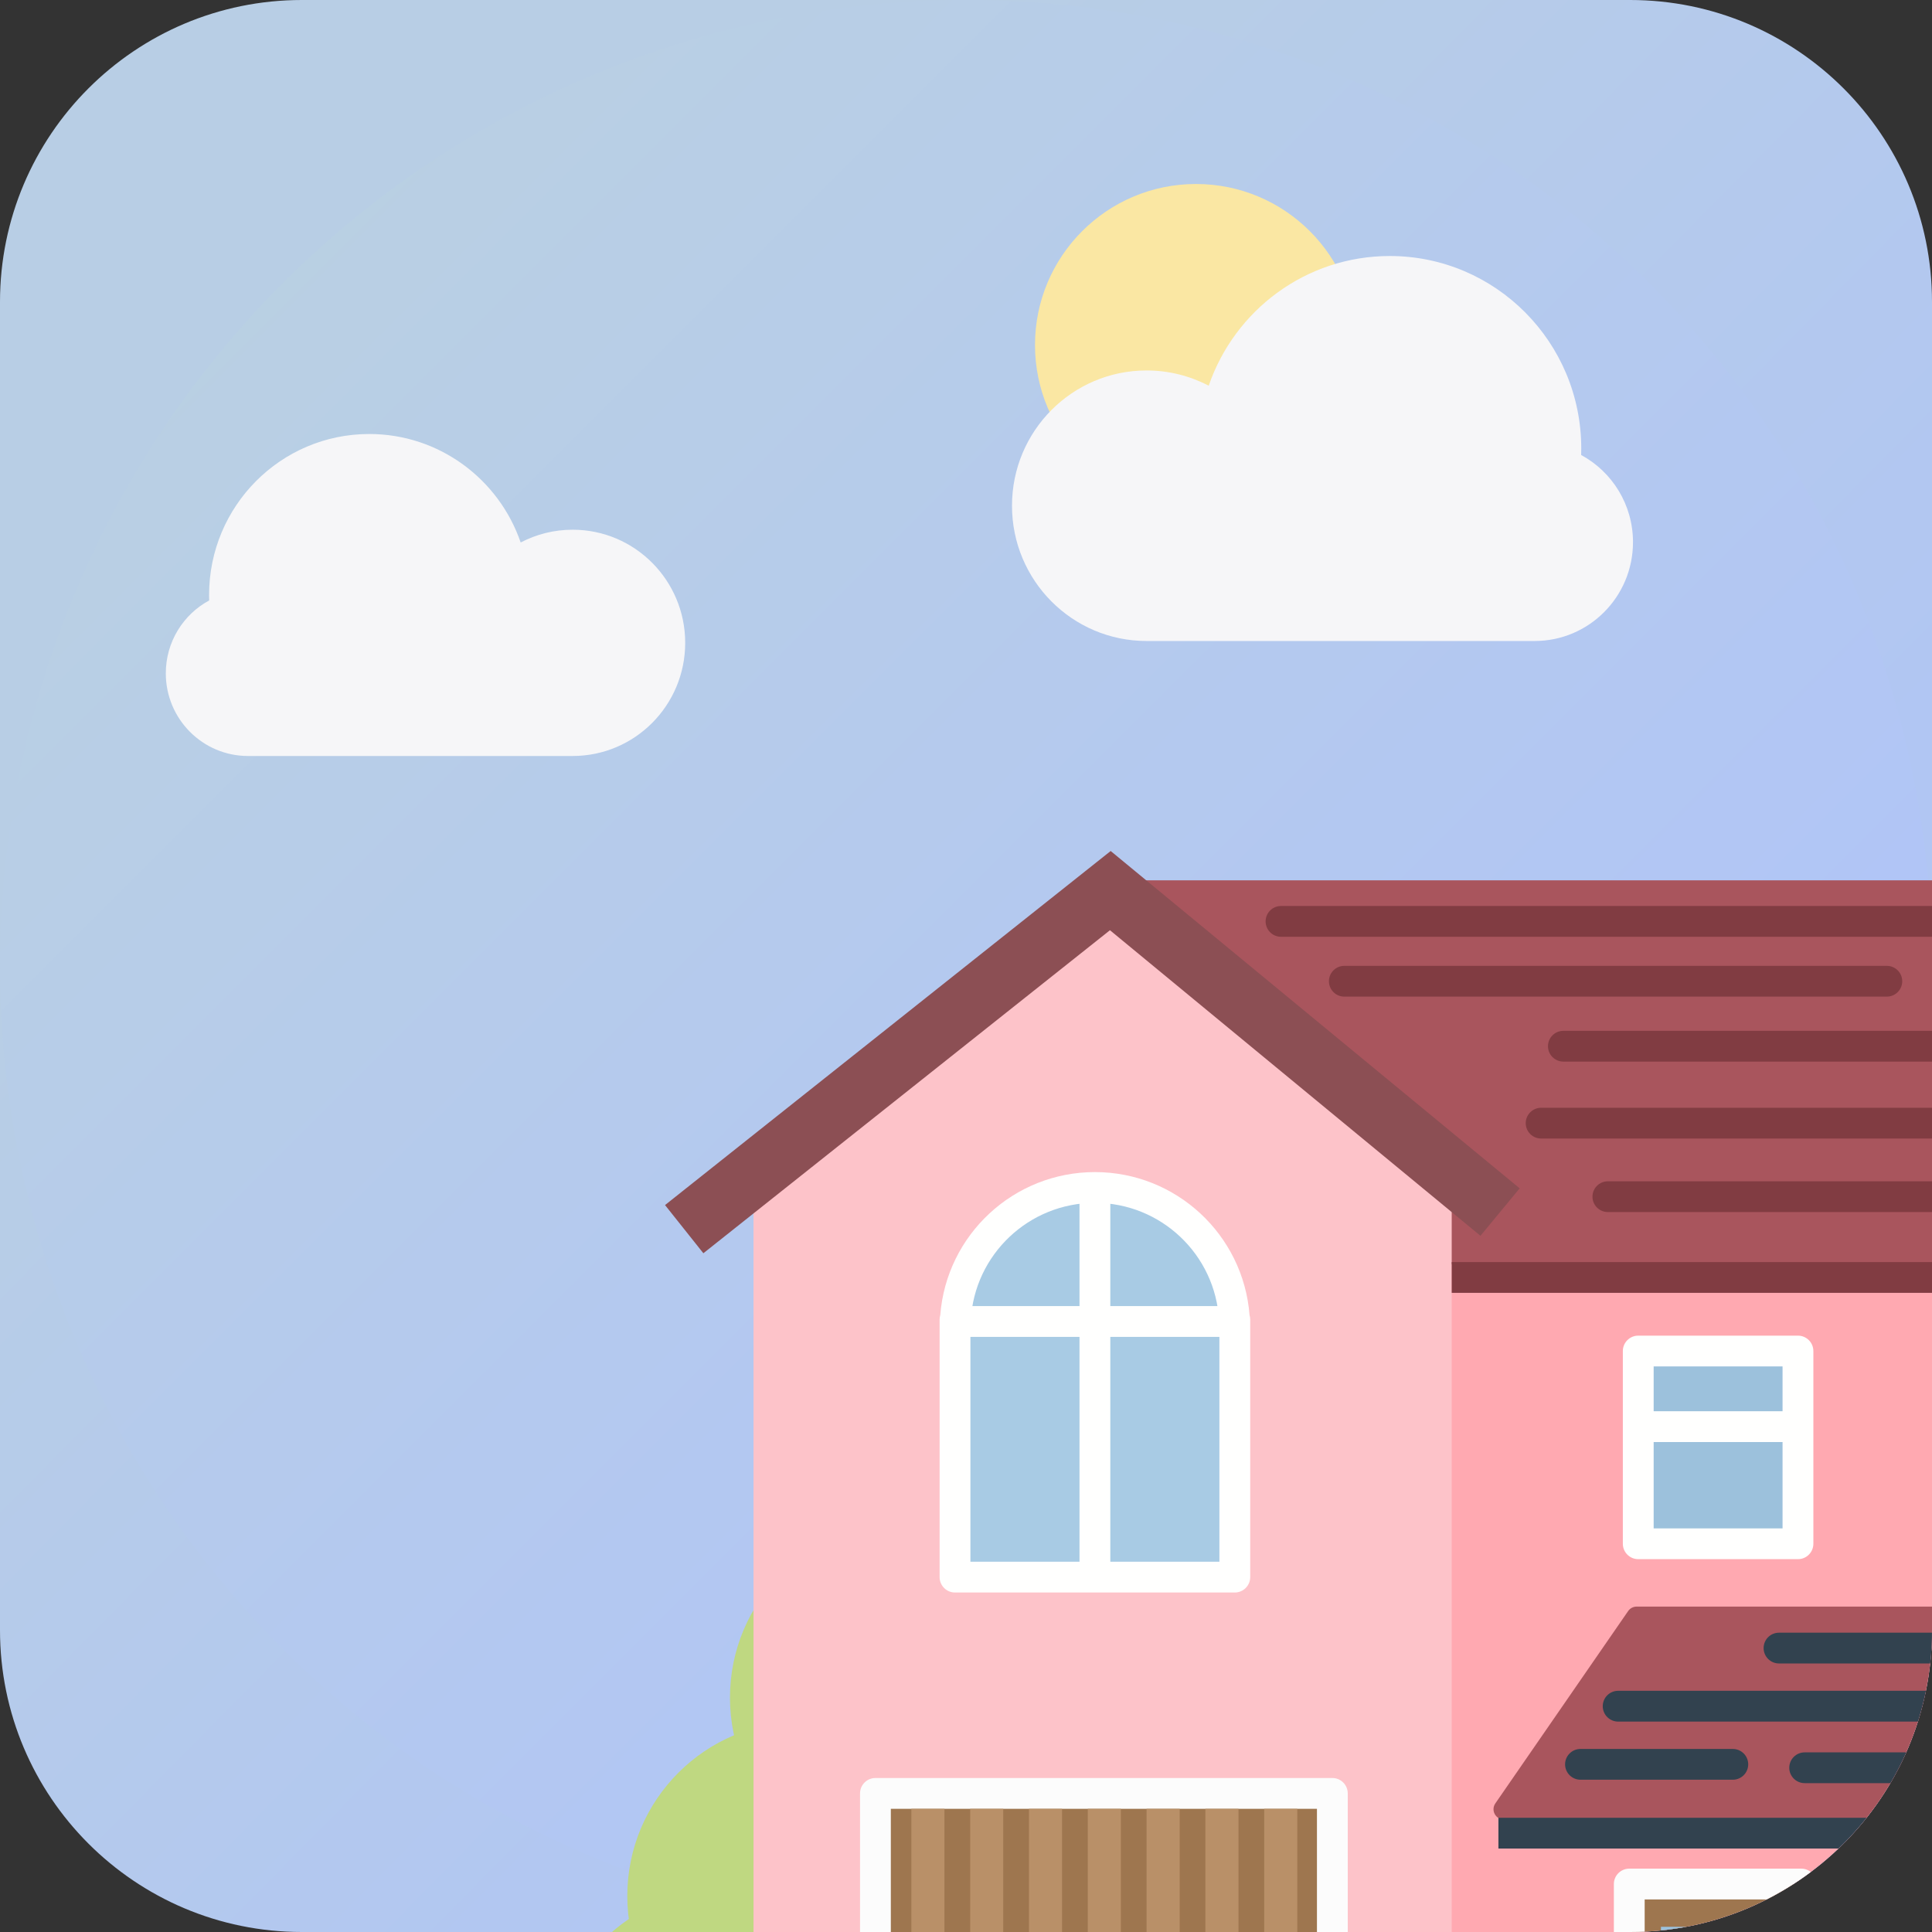<?xml version="1.0" standalone="no"?><!DOCTYPE svg PUBLIC "-//W3C//DTD SVG 1.1//EN" "http://www.w3.org/Graphics/SVG/1.1/DTD/svg11.dtd"><svg height="1024" node-id="1" sillyvg="true" template-height="1024" template-width="1024" version="1.1" viewBox="0 0 1024 1024" width="1024" xmlns="http://www.w3.org/2000/svg" xmlns:xlink="http://www.w3.org/1999/xlink"><rect x="0" y="0" width="1024" height="1024" fill="#333333" stroke="none"/><defs node-id="56"><linearGradient gradientUnits="userSpaceOnUse" id="paint0_linear_604_2875" node-id="47" spreadMethod="pad" x1="512" x2="964.769" y1="0" y2="446.745"><stop offset="0" stop-color="#b8cee5"></stop><stop offset="1" stop-color="#b1c6f3"></stop></linearGradient><linearGradient gradientUnits="userSpaceOnUse" id="paint1_linear_604_2875" node-id="50" spreadMethod="pad" x1="-487.676" x2="520.108" y1="520.108" y2="1527.89"><stop offset="0" stop-color="#bbd2df"></stop><stop offset="1" stop-color="#adc0ff"></stop></linearGradient><clipPath id="clip0_604_2875" node-id="53"><path d="M 160.00 0.00 L 864.00 0.00 C 952.37 0.00 1024.00 71.63 1024.00 160.00 L 1024.00 864.00 C 1024.00 952.37 952.37 1024.00 864.00 1024.00 L 160.00 1024.00 C 71.63 1024.00 0.00 952.37 0.00 864.00 L 0.00 160.00 C -0.00 71.63 71.63 0.00 160.00 0.00 Z" fill="#000000" fill-rule="nonzero" node-id="71" stroke="none" target-height="1024" target-width="1024" target-x="0" target-y="0"></path></clipPath></defs><g clip-path="url(#clip0_604_2875)" id="sillyvg_g_0" node-id="75"><path d="M 160.00 0.00 L 864.00 0.00 C 952.37 0.00 1024.00 71.63 1024.00 160.00 L 1024.00 864.00 C 1024.00 952.37 952.37 1024.00 864.00 1024.00 L 160.00 1024.00 C 71.63 1024.00 0.00 952.37 0.00 864.00 L 0.00 160.00 C -0.00 71.63 71.63 0.00 160.00 0.00 Z" fill="url(#paint0_linear_604_2875)" fill-rule="nonzero" node-id="77" stroke="none" target-height="1024" target-width="1024" target-x="0" target-y="0"></path><path d="M 1024.00 512.00 C 1024.00 647.79 970.06 778.02 874.04 874.04 C 778.02 970.06 647.79 1024.00 512.00 1024.00 C 376.21 1024.00 245.98 970.06 149.96 874.04 C 53.94 778.02 0.00 647.79 0.00 512.00 C 0.00 376.21 53.94 245.98 149.96 149.96 C 245.98 53.94 376.21 0.00 512.00 0.00 C 647.79 -0.00 778.02 53.94 874.04 149.96 C 970.06 245.98 1024.00 376.21 1024.00 512.00 Z" fill="url(#paint1_linear_604_2875)" fill-rule="nonzero" node-id="79" stroke="none" target-height="1024" target-width="1024" target-x="0" target-y="0"></path><path d="M 196.59 400.69 L 303.52 400.69 C 336.46 400.69 363.17 373.85 363.17 340.73 C 363.17 307.61 336.46 280.76 303.52 280.76 C 293.58 280.76 284.21 283.21 275.97 287.53 C 264.49 254.07 232.89 230.03 195.70 230.03 C 148.82 230.03 110.82 268.23 110.82 315.36 C 110.82 316.32 110.83 317.29 110.87 318.25 C 97.18 325.64 87.88 340.16 87.88 356.87 C 87.88 381.07 107.39 400.69 131.47 400.69 L 195.70 400.69 C 195.84 400.69 196.59 400.69 196.59 400.69 L 195.70 400.69 L 196.59 400.69 Z" fill="#f6f6f8" fill-rule="evenodd" node-id="81" stroke="none" target-height="170.66" target-width="275.29" target-x="87.88" target-y="230.03"></path><path d="M 517.51 1004.91 C 517.51 1055.97 476.09 1097.35 425.00 1097.35 C 373.90 1097.35 332.48 1055.97 332.48 1004.91 C 332.48 953.86 373.90 912.48 425.00 912.48 C 476.09 912.48 517.51 953.86 517.51 1004.91" fill="#bfd881" fill-rule="evenodd" node-id="83" stroke="none" target-height="184.87" target-width="185.03" target-x="332.48" target-y="912.48"></path><path d="M 477.61 1093.73 C 477.61 1144.78 436.19 1186.16 385.09 1186.16 C 333.99 1186.16 292.57 1144.78 292.57 1093.73 C 292.57 1042.68 333.99 1001.29 385.09 1001.29 C 436.19 1001.29 477.61 1042.68 477.61 1093.73" fill="#bfd881" fill-rule="evenodd" node-id="85" stroke="none" target-height="184.87" target-width="185.04" target-x="292.57" target-y="1001.29"></path><path d="M 571.93 899.79 C 571.93 950.85 530.51 992.23 479.42 992.23 C 428.32 992.23 386.90 950.85 386.90 899.79 C 386.90 848.74 428.32 807.36 479.42 807.36 C 530.51 807.36 571.93 848.74 571.93 899.79" fill="#bfd881" fill-rule="evenodd" node-id="87" stroke="none" target-height="184.87" target-width="185.03" target-x="386.9" target-y="807.36"></path><path d="M 764.22 1184.12 L 1335.65 1184.12 L 1335.65 601.54 L 764.22 601.54 L 764.22 1184.12 Z" fill="#ffa9b1" fill-rule="evenodd" node-id="89" stroke="none" target-height="582.58" target-width="571.43" target-x="764.22" target-y="601.54"></path><path d="M 1259.92 466.60 L 586.45 466.60 L 586.45 670.06 L 1386.45 670.06 L 1259.92 466.60" fill="#a9555d" fill-rule="evenodd" node-id="91" stroke="none" target-height="203.46" target-width="800" target-x="586.45" target-y="466.6"></path><path d="M 769.44 1186.16 L 399.37 1186.16 L 399.37 603.58 L 588.03 470.23 L 769.44 603.58 L 769.44 1186.16" fill="#fdc3c9" fill-rule="evenodd" node-id="93" stroke="none" target-height="715.93" target-width="370.07" target-x="399.37" target-y="470.23"></path><path d="M 372.80 664.25 L 352.48 638.71 L 588.68 451.05 L 805.46 629.84 L 784.67 655.00 L 588.30 493.04 L 372.80 664.25" fill="#8c4f54" fill-rule="evenodd" node-id="95" stroke="none" target-height="213.2" target-width="452.98" target-x="352.48" target-y="451.05"></path><path d="M 1319.64 964.36 L 797.04 964.36 C 792.65 964.36 790.07 959.45 792.56 955.84 L 862.96 853.88 C 863.97 852.42 865.64 851.53 867.43 851.53 L 1257.74 851.53 C 1259.64 851.53 1261.41 852.52 1262.39 854.15 L 1324.29 956.10 C 1326.49 959.73 1323.88 964.36 1319.64 964.36" fill="#a9555d" fill-rule="evenodd" node-id="97" stroke="none" target-height="112.83" target-width="536.42" target-x="790.07" target-y="851.53"></path><path d="M 464.00 1187.07 L 706.18 1187.07 L 706.18 950.54 L 464.00 950.54 L 464.00 1187.07 Z" fill="#9e764f" fill-rule="evenodd" node-id="99" stroke="none" target-height="236.53" target-width="242.18" target-x="464" target-y="950.54"></path><path d="M 714.34 1187.07 L 698.01 1187.07 L 698.01 958.70 L 472.16 958.70 L 472.16 1187.07 L 455.84 1187.07 L 455.84 950.54 C 455.84 946.04 459.49 942.38 464.00 942.38 L 706.18 942.38 C 710.68 942.38 714.34 946.04 714.34 950.54 L 714.34 1187.07" fill="#fcfcfc" fill-rule="evenodd" node-id="101" stroke="none" target-height="244.69" target-width="258.5" target-x="455.84" target-y="942.38"></path><path d="M 868.30 818.23 L 952.96 818.23 L 952.96 716.07 L 868.30 716.07 L 868.30 818.23 Z" fill="#9cc1dc" fill-rule="evenodd" node-id="103" stroke="none" target-height="102.16" target-width="84.66" target-x="868.3" target-y="716.07"></path><path d="M 876.47 810.07 L 944.79 810.07 L 944.79 724.23 L 876.47 724.23 L 876.47 810.07 Z M 952.96 826.39 L 868.30 826.39 C 863.80 826.39 860.14 822.73 860.14 818.23 L 860.14 716.08 C 860.14 711.57 863.80 707.92 868.30 707.92 L 952.96 707.92 C 957.47 707.92 961.12 711.57 961.12 716.08 L 961.12 818.23 C 961.12 822.73 957.47 826.39 952.96 826.39 L 952.96 826.39 Z" fill="#fffffe" fill-rule="evenodd" node-id="105" stroke="none" target-height="118.47" target-width="100.98" target-x="860.14" target-y="707.92"></path><path d="M 863.54 1187.98 L 954.70 1187.98 L 954.70 998.57 L 863.54 998.57 L 863.54 1187.98 Z" fill="#9e764f" fill-rule="evenodd" node-id="107" stroke="none" target-height="189.41" target-width="91.16" target-x="863.54" target-y="998.57"></path><path d="M 962.86 1187.98 L 946.54 1187.98 L 946.54 1006.73 L 871.71 1006.73 L 871.71 1187.98 L 855.38 1187.98 L 855.38 998.58 C 855.38 994.07 859.04 990.42 863.54 990.42 L 954.70 990.42 C 959.21 990.42 962.86 994.07 962.86 998.58 L 962.86 1187.98" fill="#fcfcfc" fill-rule="evenodd" node-id="109" stroke="none" target-height="197.56" target-width="107.48" target-x="855.38" target-y="990.42"></path><path d="M 654.27 699.39 C 652.14 660.39 619.90 629.39 580.33 629.39 C 540.75 629.39 508.52 660.39 506.38 699.39 L 506.18 699.39 L 506.18 835.90 L 654.48 835.90 L 654.48 699.39 L 654.27 699.39" fill="#a8cbe4" fill-rule="evenodd" node-id="111" stroke="none" target-height="206.51" target-width="148.3" target-x="506.18" target-y="629.39"></path><path d="M 514.34 827.75 L 646.31 827.75 L 646.31 701.19 L 646.12 699.84 C 644.21 664.91 615.31 637.54 580.33 637.54 C 545.34 637.54 516.45 664.91 514.53 699.84 L 514.34 701.23 L 514.34 827.75 Z M 654.48 844.06 L 506.18 844.06 C 501.67 844.06 498.01 840.40 498.01 835.90 L 498.01 699.39 C 498.01 698.58 498.13 697.78 498.36 697.04 C 501.67 654.38 537.31 621.23 580.33 621.23 C 623.34 621.23 658.98 654.38 662.29 697.04 C 662.51 697.78 662.64 698.58 662.64 699.39 L 662.64 835.90 C 662.64 840.40 658.98 844.06 654.48 844.06 L 654.48 844.06 Z" fill="#fffffe" fill-rule="evenodd" node-id="113" stroke="none" target-height="222.83" target-width="164.63" target-x="498.01" target-y="621.23"></path><path d="M 572.16 832.73 L 588.49 832.73 L 588.49 628.83 L 572.16 628.83 L 572.16 832.73 Z" fill="#fffffe" fill-rule="evenodd" node-id="115" stroke="none" target-height="203.9" target-width="16.33" target-x="572.16" target-y="628.83"></path><path d="M 507.54 708.57 L 653.57 708.57 L 653.57 692.26 L 507.54 692.26 L 507.54 708.57 Z" fill="#fffffe" fill-rule="evenodd" node-id="117" stroke="none" target-height="16.31" target-width="146.03" target-x="507.54" target-y="692.26"></path><path d="M 880.33 1100.07 L 937.92 1100.07 L 937.92 1021.23 L 880.33 1021.23 L 880.33 1100.07 Z" fill="#9cc1dc" fill-rule="evenodd" node-id="119" stroke="none" target-height="78.84" target-width="57.59" target-x="880.33" target-y="1021.23"></path><path d="M 483.05 1186.62 L 500.58 1186.62 L 500.58 958.72 L 483.05 958.72 L 483.05 1186.62 Z" fill="#b99068" fill-rule="evenodd" node-id="121" stroke="none" target-height="227.9" target-width="17.53" target-x="483.05" target-y="958.72"></path><path d="M 514.22 1186.62 L 531.74 1186.62 L 531.74 958.72 L 514.22 958.72 L 514.22 1186.62 Z" fill="#b99068" fill-rule="evenodd" node-id="123" stroke="none" target-height="227.9" target-width="17.52" target-x="514.22" target-y="958.72"></path><path d="M 545.38 1186.62 L 562.91 1186.62 L 562.91 958.72 L 545.38 958.72 L 545.38 1186.62 Z" fill="#b99068" fill-rule="evenodd" node-id="125" stroke="none" target-height="227.9" target-width="17.53" target-x="545.38" target-y="958.72"></path><path d="M 576.55 1186.62 L 594.08 1186.62 L 594.08 958.72 L 576.55 958.72 L 576.55 1186.62 Z" fill="#b99068" fill-rule="evenodd" node-id="127" stroke="none" target-height="227.9" target-width="17.53" target-x="576.55" target-y="958.72"></path><path d="M 607.71 1186.62 L 625.25 1186.62 L 625.25 958.72 L 607.71 958.72 L 607.71 1186.62 Z" fill="#b99068" fill-rule="evenodd" node-id="129" stroke="none" target-height="227.9" target-width="17.54" target-x="607.71" target-y="958.72"></path><path d="M 638.88 1186.62 L 656.42 1186.62 L 656.42 958.72 L 638.88 958.72 L 638.88 1186.62 Z" fill="#b99068" fill-rule="evenodd" node-id="131" stroke="none" target-height="227.9" target-width="17.54" target-x="638.88" target-y="958.72"></path><path d="M 670.05 1186.62 L 687.59 1186.62 L 687.59 958.72 L 670.05 958.72 L 670.05 1186.62 Z" fill="#b99068" fill-rule="evenodd" node-id="133" stroke="none" target-height="227.9" target-width="17.54" target-x="670.05" target-y="958.72"></path><path d="M 794.19 979.77 L 1322.58 979.77 L 1322.58 963.45 L 794.19 963.45 L 794.19 979.77 Z" fill="#32424f" fill-rule="evenodd" node-id="135" stroke="none" target-height="16.32" target-width="528.39" target-x="794.19" target-y="963.45"></path><path d="M 769.44 685.24 L 1386.32 685.24 L 1386.32 668.93 L 769.44 668.93 L 769.44 685.24 Z" fill="#813c42" fill-rule="evenodd" node-id="137" stroke="none" target-height="16.31" target-width="616.88" target-x="769.44" target-y="668.93"></path><path d="M 868.99 764.31 L 953.80 764.31 L 953.80 747.99 L 868.99 747.99 L 868.99 764.31 Z" fill="#fffffe" fill-rule="evenodd" node-id="139" stroke="none" target-height="16.32" target-width="84.81" target-x="868.99" target-y="747.99"></path><path d="M 1264.90 945.10 L 956.52 945.10 C 952.00 945.10 948.35 941.45 948.35 936.95 C 948.35 932.44 952.00 928.79 956.52 928.79 L 1264.90 928.79 C 1269.41 928.79 1273.07 932.44 1273.07 936.95 C 1273.07 941.45 1269.41 945.10 1264.90 945.10" fill="#32424f" fill-rule="evenodd" node-id="141" stroke="none" target-height="16.31" target-width="324.72" target-x="948.35" target-y="928.79"></path><path d="M 1096.20 912.48 L 857.65 912.48 C 853.14 912.48 849.49 908.82 849.49 904.32 C 849.49 899.82 853.14 896.16 857.65 896.16 L 1096.20 896.16 C 1100.71 896.16 1104.36 899.82 1104.36 904.32 C 1104.36 908.82 1100.71 912.48 1096.20 912.48" fill="#32424f" fill-rule="evenodd" node-id="143" stroke="none" target-height="16.32" target-width="254.87" target-x="849.49" target-y="896.16"></path><path d="M 1136.11 881.67 L 942.91 881.67 C 938.40 881.67 934.75 878.01 934.75 873.51 C 934.75 869.01 938.40 865.36 942.91 865.36 L 1136.11 865.36 C 1140.61 865.36 1144.27 869.01 1144.27 873.51 C 1144.27 878.01 1140.61 881.67 1136.11 881.67" fill="#32424f" fill-rule="evenodd" node-id="145" stroke="none" target-height="16.31" target-width="209.52" target-x="934.75" target-y="865.36"></path><path d="M 918.42 943.29 L 837.69 943.29 C 833.19 943.29 829.53 939.64 829.53 935.14 C 829.53 930.63 833.19 926.98 837.69 926.98 L 918.42 926.98 C 922.93 926.98 926.59 930.63 926.59 935.14 C 926.59 939.64 922.93 943.29 918.42 943.29" fill="#32424f" fill-rule="evenodd" node-id="147" stroke="none" target-height="16.31" target-width="97.06" target-x="829.53" target-y="926.98"></path><path d="M 1127.04 642.42 L 852.21 642.42 C 847.70 642.42 844.04 638.77 844.04 634.26 C 844.04 629.76 847.70 626.11 852.21 626.11 L 1127.04 626.11 C 1131.55 626.11 1135.20 629.76 1135.20 634.26 C 1135.20 638.77 1131.55 642.42 1127.04 642.42" fill="#813c42" fill-rule="evenodd" node-id="149" stroke="none" target-height="16.31" target-width="291.16" target-x="844.04" target-y="626.11"></path><path d="M 1175.11 603.45 L 816.83 603.45 C 812.33 603.45 808.67 599.80 808.67 595.29 C 808.67 590.79 812.33 587.14 816.83 587.14 L 1175.11 587.14 C 1179.62 587.14 1183.27 590.79 1183.27 595.29 C 1183.27 599.80 1179.62 603.45 1175.11 603.45" fill="#813c42" fill-rule="evenodd" node-id="151" stroke="none" target-height="16.31" target-width="374.6" target-x="808.67" target-y="587.14"></path><path d="M 1291.21 562.67 L 828.63 562.67 C 824.11 562.67 820.46 559.01 820.46 554.51 C 820.46 550.01 824.11 546.36 828.63 546.36 L 1291.21 546.36 C 1295.72 546.36 1299.37 550.01 1299.37 554.51 C 1299.37 559.01 1295.72 562.67 1291.21 562.67" fill="#813c42" fill-rule="evenodd" node-id="153" stroke="none" target-height="16.31" target-width="478.91" target-x="820.46" target-y="546.36"></path><path d="M 1000.05 528.23 L 712.52 528.23 C 708.02 528.23 704.36 524.58 704.36 520.08 C 704.36 515.57 708.02 511.92 712.52 511.92 L 1000.05 511.92 C 1004.56 511.92 1008.22 515.57 1008.22 520.08 C 1008.22 524.58 1004.56 528.23 1000.05 528.23" fill="#813c42" fill-rule="evenodd" node-id="155" stroke="none" target-height="16.31" target-width="303.86" target-x="704.36" target-y="511.92"></path><path d="M 1235.88 496.51 L 678.97 496.51 C 674.45 496.51 670.80 492.86 670.80 488.35 C 670.80 483.85 674.45 480.20 678.97 480.20 L 1235.88 480.20 C 1240.39 480.20 1244.04 483.85 1244.04 488.35 C 1244.04 492.86 1240.39 496.51 1235.88 496.51" fill="#813c42" fill-rule="evenodd" node-id="157" stroke="none" target-height="16.31" target-width="573.24" target-x="670.8" target-y="480.2"></path><path d="M 719.24 182.86 C 719.24 229.99 681.03 268.19 633.90 268.19 C 586.78 268.19 548.57 229.99 548.57 182.86 C 548.57 135.73 586.78 97.52 633.90 97.52 C 681.03 97.52 719.24 135.73 719.24 182.86 Z" fill="#fae7a3" fill-rule="nonzero" node-id="159" stroke="none" target-height="170.67" target-width="170.67" target-x="548.57" target-y="97.52"></path><path d="M 735.54 339.74 L 607.70 339.74 C 568.31 339.74 536.38 307.64 536.38 268.05 C 536.38 228.45 568.31 196.35 607.70 196.35 C 619.58 196.35 630.79 199.28 640.64 204.44 C 654.36 164.43 692.15 135.69 736.61 135.69 C 792.66 135.69 838.10 181.37 838.10 237.71 C 838.10 238.87 838.08 240.02 838.04 241.16 C 854.40 250.00 865.52 267.37 865.52 287.35 C 865.52 316.28 842.19 339.74 813.41 339.74 L 736.61 339.74 C 736.45 339.74 735.54 339.74 735.54 339.74 L 736.61 339.74 L 735.54 339.74 Z" fill="#f6f6f8" fill-rule="evenodd" node-id="161" stroke="none" target-height="204.05" target-width="329.14" target-x="536.38" target-y="135.69"></path></g></svg>